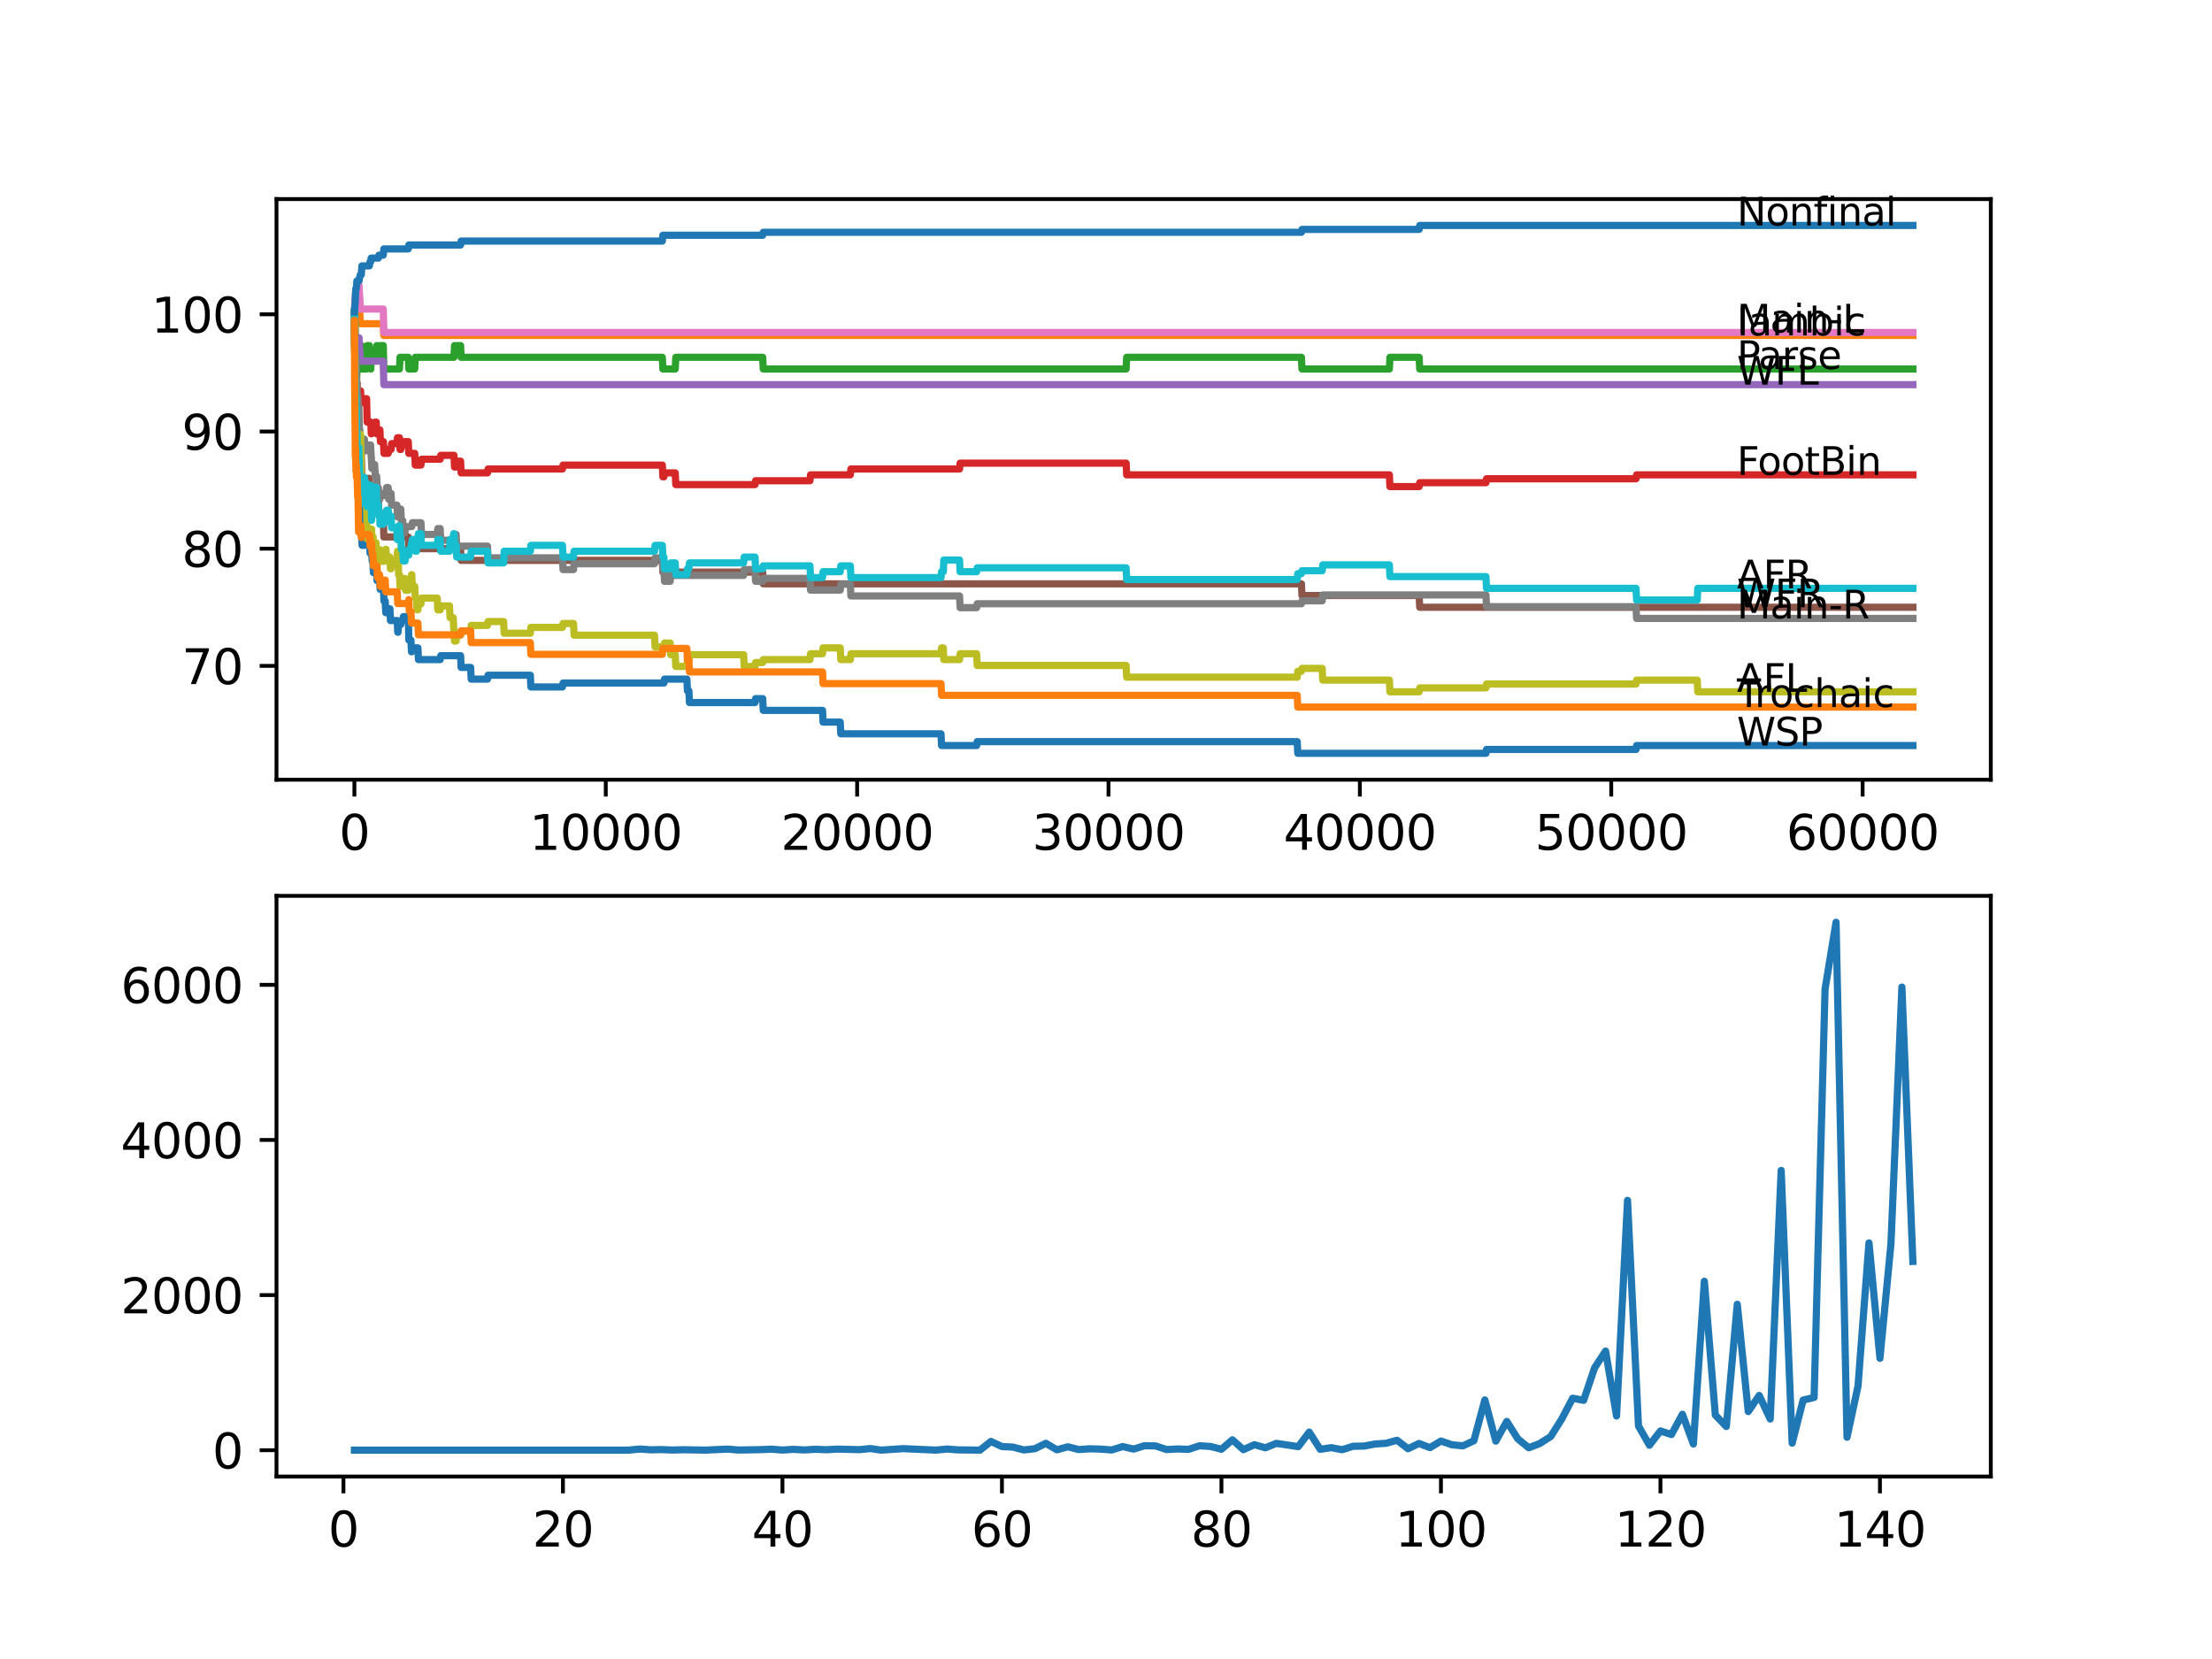 <?xml version="1.0" encoding="utf-8" standalone="no"?>
<!DOCTYPE svg PUBLIC "-//W3C//DTD SVG 1.1//EN"
  "http://www.w3.org/Graphics/SVG/1.1/DTD/svg11.dtd">
<svg xmlns:xlink="http://www.w3.org/1999/xlink" width="460.8pt" height="345.6pt" viewBox="0 0 460.8 345.6" xmlns="http://www.w3.org/2000/svg" version="1.1">
 <defs>
  <style type="text/css">*{stroke-linejoin: round; stroke-linecap: butt}</style>
 </defs>
 <g id="figure_1">
  <g id="patch_1">
   <path d="M 0 345.6 
L 460.8 345.6 
L 460.8 0 
L 0 0 
z
" style="fill: #ffffff"/>
  </g>
  <g id="axes_1">
   <g id="patch_2">
    <path d="M 57.6 162.432 
L 414.72 162.432 
L 414.72 41.472 
L 57.6 41.472 
z
" style="fill: #ffffff"/>
   </g>
   <g id="matplotlib.axis_1">
    <g id="xtick_1">
     <g id="line2d_1">
      <defs>
       <path id="m2aab2ff1af" d="M 0 0 
L 0 3.5 
" style="stroke: #000000; stroke-width: 0.8"/>
      </defs>
      <g>
       <use xlink:href="#m2aab2ff1af" x="73.827" y="162.432" style="stroke: #000000; stroke-width: 0.8"/>
      </g>
     </g>
     <g id="text_1">
      <!-- 0 -->
      <g transform="translate(70.646 177.03)scale(0.1 -0.1)">
       <defs>
        <path id="DejaVuSans-30" d="M 2034 4250 
Q 1547 4250 1301 3770 
Q 1056 3291 1056 2328 
Q 1056 1369 1301 889 
Q 1547 409 2034 409 
Q 2525 409 2770 889 
Q 3016 1369 3016 2328 
Q 3016 3291 2770 3770 
Q 2525 4250 2034 4250 
z
M 2034 4750 
Q 2819 4750 3233 4129 
Q 3647 3509 3647 2328 
Q 3647 1150 3233 529 
Q 2819 -91 2034 -91 
Q 1250 -91 836 529 
Q 422 1150 422 2328 
Q 422 3509 836 4129 
Q 1250 4750 2034 4750 
z
" transform="scale(0.016)"/>
       </defs>
       <use xlink:href="#DejaVuSans-30"/>
      </g>
     </g>
    </g>
    <g id="xtick_2">
     <g id="line2d_2">
      <g>
       <use xlink:href="#m2aab2ff1af" x="126.192" y="162.432" style="stroke: #000000; stroke-width: 0.8"/>
      </g>
     </g>
     <g id="text_2">
      <!-- 10000 -->
      <g transform="translate(110.286 177.03)scale(0.1 -0.1)">
       <defs>
        <path id="DejaVuSans-31" d="M 794 531 
L 1825 531 
L 1825 4091 
L 703 3866 
L 703 4441 
L 1819 4666 
L 2450 4666 
L 2450 531 
L 3481 531 
L 3481 0 
L 794 0 
L 794 531 
z
" transform="scale(0.016)"/>
       </defs>
       <use xlink:href="#DejaVuSans-31"/>
       <use xlink:href="#DejaVuSans-30" x="63.623"/>
       <use xlink:href="#DejaVuSans-30" x="127.246"/>
       <use xlink:href="#DejaVuSans-30" x="190.869"/>
       <use xlink:href="#DejaVuSans-30" x="254.492"/>
      </g>
     </g>
    </g>
    <g id="xtick_3">
     <g id="line2d_3">
      <g>
       <use xlink:href="#m2aab2ff1af" x="178.556" y="162.432" style="stroke: #000000; stroke-width: 0.8"/>
      </g>
     </g>
     <g id="text_3">
      <!-- 20000 -->
      <g transform="translate(162.65 177.03)scale(0.1 -0.1)">
       <defs>
        <path id="DejaVuSans-32" d="M 1228 531 
L 3431 531 
L 3431 0 
L 469 0 
L 469 531 
Q 828 903 1448 1529 
Q 2069 2156 2228 2338 
Q 2531 2678 2651 2914 
Q 2772 3150 2772 3378 
Q 2772 3750 2511 3984 
Q 2250 4219 1831 4219 
Q 1534 4219 1204 4116 
Q 875 4013 500 3803 
L 500 4441 
Q 881 4594 1212 4672 
Q 1544 4750 1819 4750 
Q 2544 4750 2975 4387 
Q 3406 4025 3406 3419 
Q 3406 3131 3298 2873 
Q 3191 2616 2906 2266 
Q 2828 2175 2409 1742 
Q 1991 1309 1228 531 
z
" transform="scale(0.016)"/>
       </defs>
       <use xlink:href="#DejaVuSans-32"/>
       <use xlink:href="#DejaVuSans-30" x="63.623"/>
       <use xlink:href="#DejaVuSans-30" x="127.246"/>
       <use xlink:href="#DejaVuSans-30" x="190.869"/>
       <use xlink:href="#DejaVuSans-30" x="254.492"/>
      </g>
     </g>
    </g>
    <g id="xtick_4">
     <g id="line2d_4">
      <g>
       <use xlink:href="#m2aab2ff1af" x="230.921" y="162.432" style="stroke: #000000; stroke-width: 0.8"/>
      </g>
     </g>
     <g id="text_4">
      <!-- 30000 -->
      <g transform="translate(215.015 177.03)scale(0.1 -0.1)">
       <defs>
        <path id="DejaVuSans-33" d="M 2597 2516 
Q 3050 2419 3304 2112 
Q 3559 1806 3559 1356 
Q 3559 666 3084 287 
Q 2609 -91 1734 -91 
Q 1441 -91 1130 -33 
Q 819 25 488 141 
L 488 750 
Q 750 597 1062 519 
Q 1375 441 1716 441 
Q 2309 441 2620 675 
Q 2931 909 2931 1356 
Q 2931 1769 2642 2001 
Q 2353 2234 1838 2234 
L 1294 2234 
L 1294 2753 
L 1863 2753 
Q 2328 2753 2575 2939 
Q 2822 3125 2822 3475 
Q 2822 3834 2567 4026 
Q 2313 4219 1838 4219 
Q 1578 4219 1281 4162 
Q 984 4106 628 3988 
L 628 4550 
Q 988 4650 1302 4700 
Q 1616 4750 1894 4750 
Q 2613 4750 3031 4423 
Q 3450 4097 3450 3541 
Q 3450 3153 3228 2886 
Q 3006 2619 2597 2516 
z
" transform="scale(0.016)"/>
       </defs>
       <use xlink:href="#DejaVuSans-33"/>
       <use xlink:href="#DejaVuSans-30" x="63.623"/>
       <use xlink:href="#DejaVuSans-30" x="127.246"/>
       <use xlink:href="#DejaVuSans-30" x="190.869"/>
       <use xlink:href="#DejaVuSans-30" x="254.492"/>
      </g>
     </g>
    </g>
    <g id="xtick_5">
     <g id="line2d_5">
      <g>
       <use xlink:href="#m2aab2ff1af" x="283.285" y="162.432" style="stroke: #000000; stroke-width: 0.8"/>
      </g>
     </g>
     <g id="text_5">
      <!-- 40000 -->
      <g transform="translate(267.379 177.03)scale(0.1 -0.1)">
       <defs>
        <path id="DejaVuSans-34" d="M 2419 4116 
L 825 1625 
L 2419 1625 
L 2419 4116 
z
M 2253 4666 
L 3047 4666 
L 3047 1625 
L 3713 1625 
L 3713 1100 
L 3047 1100 
L 3047 0 
L 2419 0 
L 2419 1100 
L 313 1100 
L 313 1709 
L 2253 4666 
z
" transform="scale(0.016)"/>
       </defs>
       <use xlink:href="#DejaVuSans-34"/>
       <use xlink:href="#DejaVuSans-30" x="63.623"/>
       <use xlink:href="#DejaVuSans-30" x="127.246"/>
       <use xlink:href="#DejaVuSans-30" x="190.869"/>
       <use xlink:href="#DejaVuSans-30" x="254.492"/>
      </g>
     </g>
    </g>
    <g id="xtick_6">
     <g id="line2d_6">
      <g>
       <use xlink:href="#m2aab2ff1af" x="335.65" y="162.432" style="stroke: #000000; stroke-width: 0.8"/>
      </g>
     </g>
     <g id="text_6">
      <!-- 50000 -->
      <g transform="translate(319.744 177.03)scale(0.1 -0.1)">
       <defs>
        <path id="DejaVuSans-35" d="M 691 4666 
L 3169 4666 
L 3169 4134 
L 1269 4134 
L 1269 2991 
Q 1406 3038 1543 3061 
Q 1681 3084 1819 3084 
Q 2600 3084 3056 2656 
Q 3513 2228 3513 1497 
Q 3513 744 3044 326 
Q 2575 -91 1722 -91 
Q 1428 -91 1123 -41 
Q 819 9 494 109 
L 494 744 
Q 775 591 1075 516 
Q 1375 441 1709 441 
Q 2250 441 2565 725 
Q 2881 1009 2881 1497 
Q 2881 1984 2565 2268 
Q 2250 2553 1709 2553 
Q 1456 2553 1204 2497 
Q 953 2441 691 2322 
L 691 4666 
z
" transform="scale(0.016)"/>
       </defs>
       <use xlink:href="#DejaVuSans-35"/>
       <use xlink:href="#DejaVuSans-30" x="63.623"/>
       <use xlink:href="#DejaVuSans-30" x="127.246"/>
       <use xlink:href="#DejaVuSans-30" x="190.869"/>
       <use xlink:href="#DejaVuSans-30" x="254.492"/>
      </g>
     </g>
    </g>
    <g id="xtick_7">
     <g id="line2d_7">
      <g>
       <use xlink:href="#m2aab2ff1af" x="388.014" y="162.432" style="stroke: #000000; stroke-width: 0.8"/>
      </g>
     </g>
     <g id="text_7">
      <!-- 60000 -->
      <g transform="translate(372.108 177.03)scale(0.1 -0.1)">
       <defs>
        <path id="DejaVuSans-36" d="M 2113 2584 
Q 1688 2584 1439 2293 
Q 1191 2003 1191 1497 
Q 1191 994 1439 701 
Q 1688 409 2113 409 
Q 2538 409 2786 701 
Q 3034 994 3034 1497 
Q 3034 2003 2786 2293 
Q 2538 2584 2113 2584 
z
M 3366 4563 
L 3366 3988 
Q 3128 4100 2886 4159 
Q 2644 4219 2406 4219 
Q 1781 4219 1451 3797 
Q 1122 3375 1075 2522 
Q 1259 2794 1537 2939 
Q 1816 3084 2150 3084 
Q 2853 3084 3261 2657 
Q 3669 2231 3669 1497 
Q 3669 778 3244 343 
Q 2819 -91 2113 -91 
Q 1303 -91 875 529 
Q 447 1150 447 2328 
Q 447 3434 972 4092 
Q 1497 4750 2381 4750 
Q 2619 4750 2861 4703 
Q 3103 4656 3366 4563 
z
" transform="scale(0.016)"/>
       </defs>
       <use xlink:href="#DejaVuSans-36"/>
       <use xlink:href="#DejaVuSans-30" x="63.623"/>
       <use xlink:href="#DejaVuSans-30" x="127.246"/>
       <use xlink:href="#DejaVuSans-30" x="190.869"/>
       <use xlink:href="#DejaVuSans-30" x="254.492"/>
      </g>
     </g>
    </g>
   </g>
   <g id="matplotlib.axis_2">
    <g id="ytick_1">
     <g id="line2d_8">
      <defs>
       <path id="mae7d1246fb" d="M 0 0 
L -3.5 0 
" style="stroke: #000000; stroke-width: 0.8"/>
      </defs>
      <g>
       <use xlink:href="#mae7d1246fb" x="57.6" y="138.708" style="stroke: #000000; stroke-width: 0.8"/>
      </g>
     </g>
     <g id="text_8">
      <!-- 70 -->
      <g transform="translate(37.875 142.507)scale(0.1 -0.1)">
       <defs>
        <path id="DejaVuSans-37" d="M 525 4666 
L 3525 4666 
L 3525 4397 
L 1831 0 
L 1172 0 
L 2766 4134 
L 525 4134 
L 525 4666 
z
" transform="scale(0.016)"/>
       </defs>
       <use xlink:href="#DejaVuSans-37"/>
       <use xlink:href="#DejaVuSans-30" x="63.623"/>
      </g>
     </g>
    </g>
    <g id="ytick_2">
     <g id="line2d_9">
      <g>
       <use xlink:href="#mae7d1246fb" x="57.6" y="114.299" style="stroke: #000000; stroke-width: 0.8"/>
      </g>
     </g>
     <g id="text_9">
      <!-- 80 -->
      <g transform="translate(37.875 118.098)scale(0.1 -0.1)">
       <defs>
        <path id="DejaVuSans-38" d="M 2034 2216 
Q 1584 2216 1326 1975 
Q 1069 1734 1069 1313 
Q 1069 891 1326 650 
Q 1584 409 2034 409 
Q 2484 409 2743 651 
Q 3003 894 3003 1313 
Q 3003 1734 2745 1975 
Q 2488 2216 2034 2216 
z
M 1403 2484 
Q 997 2584 770 2862 
Q 544 3141 544 3541 
Q 544 4100 942 4425 
Q 1341 4750 2034 4750 
Q 2731 4750 3128 4425 
Q 3525 4100 3525 3541 
Q 3525 3141 3298 2862 
Q 3072 2584 2669 2484 
Q 3125 2378 3379 2068 
Q 3634 1759 3634 1313 
Q 3634 634 3220 271 
Q 2806 -91 2034 -91 
Q 1263 -91 848 271 
Q 434 634 434 1313 
Q 434 1759 690 2068 
Q 947 2378 1403 2484 
z
M 1172 3481 
Q 1172 3119 1398 2916 
Q 1625 2713 2034 2713 
Q 2441 2713 2670 2916 
Q 2900 3119 2900 3481 
Q 2900 3844 2670 4047 
Q 2441 4250 2034 4250 
Q 1625 4250 1398 4047 
Q 1172 3844 1172 3481 
z
" transform="scale(0.016)"/>
       </defs>
       <use xlink:href="#DejaVuSans-38"/>
       <use xlink:href="#DejaVuSans-30" x="63.623"/>
      </g>
     </g>
    </g>
    <g id="ytick_3">
     <g id="line2d_10">
      <g>
       <use xlink:href="#mae7d1246fb" x="57.6" y="89.89" style="stroke: #000000; stroke-width: 0.8"/>
      </g>
     </g>
     <g id="text_10">
      <!-- 90 -->
      <g transform="translate(37.875 93.689)scale(0.1 -0.1)">
       <defs>
        <path id="DejaVuSans-39" d="M 703 97 
L 703 672 
Q 941 559 1184 500 
Q 1428 441 1663 441 
Q 2288 441 2617 861 
Q 2947 1281 2994 2138 
Q 2813 1869 2534 1725 
Q 2256 1581 1919 1581 
Q 1219 1581 811 2004 
Q 403 2428 403 3163 
Q 403 3881 828 4315 
Q 1253 4750 1959 4750 
Q 2769 4750 3195 4129 
Q 3622 3509 3622 2328 
Q 3622 1225 3098 567 
Q 2575 -91 1691 -91 
Q 1453 -91 1209 -44 
Q 966 3 703 97 
z
M 1959 2075 
Q 2384 2075 2632 2365 
Q 2881 2656 2881 3163 
Q 2881 3666 2632 3958 
Q 2384 4250 1959 4250 
Q 1534 4250 1286 3958 
Q 1038 3666 1038 3163 
Q 1038 2656 1286 2365 
Q 1534 2075 1959 2075 
z
" transform="scale(0.016)"/>
       </defs>
       <use xlink:href="#DejaVuSans-39"/>
       <use xlink:href="#DejaVuSans-30" x="63.623"/>
      </g>
     </g>
    </g>
    <g id="ytick_4">
     <g id="line2d_11">
      <g>
       <use xlink:href="#mae7d1246fb" x="57.6" y="65.481" style="stroke: #000000; stroke-width: 0.8"/>
      </g>
     </g>
     <g id="text_11">
      <!-- 100 -->
      <g transform="translate(31.512 69.28)scale(0.1 -0.1)">
       <use xlink:href="#DejaVuSans-31"/>
       <use xlink:href="#DejaVuSans-30" x="63.623"/>
       <use xlink:href="#DejaVuSans-30" x="127.246"/>
      </g>
     </g>
    </g>
   </g>
   <g id="line2d_12">
    <path d="M 73.833 67.921 
L 73.869 64.382 
L 73.89 71.705 
L 73.896 71.705 
L 74.026 81.875 
L 74.063 81.875 
L 74.173 89.198 
L 74.184 87.978 
L 74.257 87.978 
L 74.273 86.757 
L 74.314 91.639 
L 74.351 91.639 
L 74.383 91.639 
L 74.503 96.521 
L 74.519 96.521 
L 74.576 95.707 
L 74.597 100.589 
L 74.602 100.589 
L 74.686 100.589 
L 74.807 105.471 
L 74.948 105.471 
L 74.953 104.657 
L 74.959 107.098 
L 75.053 106.285 
L 75.184 106.285 
L 75.304 111.166 
L 75.315 111.166 
L 75.43 113.607 
L 75.912 113.607 
L 76.027 112.794 
L 76.975 112.794 
L 77.09 115.235 
L 77.205 115.235 
L 77.32 114.421 
L 77.414 114.421 
L 77.53 116.862 
L 77.676 116.862 
L 77.791 119.303 
L 78.467 119.303 
L 78.525 118.489 
L 78.53 120.93 
L 78.566 120.93 
L 78.823 120.93 
L 78.938 120.32 
L 79.074 120.32 
L 79.19 122.761 
L 79.876 122.761 
L 79.991 125.202 
L 80.247 125.202 
L 80.363 127.643 
L 80.871 127.643 
L 80.986 126.829 
L 81.227 126.829 
L 81.342 129.27 
L 82.745 129.27 
L 82.86 131.711 
L 82.918 131.711 
L 83.038 130.084 
L 83.494 130.084 
L 83.609 129.27 
L 83.913 129.27 
L 84.028 128.456 
L 85.049 128.456 
L 85.17 133.338 
L 85.604 133.338 
L 85.719 135.779 
L 85.777 135.779 
L 85.892 134.965 
L 87.055 134.965 
L 87.17 137.406 
L 91.699 137.406 
L 91.815 136.593 
L 95.946 136.593 
L 96.061 139.034 
L 98.041 139.034 
L 98.156 141.475 
L 101.549 141.475 
L 101.664 140.661 
L 110.477 140.661 
L 110.593 143.102 
L 117.17 143.102 
L 117.285 142.288 
L 138.309 142.288 
L 138.424 141.475 
L 143.09 141.475 
L 143.205 143.916 
L 143.509 143.916 
L 143.624 146.356 
L 157.286 146.356 
L 157.401 145.543 
L 158.883 145.543 
L 158.998 147.984 
L 171.341 147.984 
L 171.456 150.425 
L 175.038 150.425 
L 175.153 152.866 
L 196.03 152.866 
L 196.146 155.307 
L 203.451 155.307 
L 203.566 154.493 
L 270.236 154.493 
L 270.351 156.934 
L 309.551 156.934 
L 309.667 156.12 
L 340.818 156.12 
L 340.933 155.307 
L 398.487 155.307 
L 398.487 155.307 
" clip-path="url(#p80d245c421)" style="fill: none; stroke: #1f77b4; stroke-width: 1.5; stroke-linecap: square"/>
   </g>
   <g id="line2d_13">
    <path d="M 73.833 65.481 
L 73.854 65.481 
L 73.896 67.433 
L 73.969 64.992 
L 74.953 64.992 
L 75.069 67.433 
L 79.839 67.433 
L 79.954 69.874 
L 398.487 69.874 
L 398.487 69.874 
" clip-path="url(#p80d245c421)" style="fill: none; stroke: #ff7f0e; stroke-width: 1.5; stroke-linecap: square"/>
   </g>
   <g id="line2d_14">
    <path d="M 73.833 67.921 
L 73.848 67.311 
L 73.896 73.21 
L 73.901 73.21 
L 73.979 67.108 
L 74.016 71.99 
L 74.021 71.99 
L 74.136 74.431 
L 74.173 74.431 
L 74.215 73.21 
L 74.231 78.092 
L 74.273 76.872 
L 74.278 79.312 
L 74.383 76.872 
L 74.403 76.872 
L 74.524 71.99 
L 74.801 71.99 
L 74.917 74.431 
L 74.953 74.431 
L 75.069 76.872 
L 75.11 76.872 
L 75.231 71.99 
L 75.268 71.99 
L 75.388 76.872 
L 76.367 76.872 
L 76.488 71.99 
L 76.948 71.99 
L 77.064 74.431 
L 77.205 74.431 
L 77.247 76.872 
L 77.315 74.431 
L 78.383 74.431 
L 78.498 71.99 
L 78.823 71.99 
L 78.938 74.431 
L 79.137 74.431 
L 79.252 71.99 
L 79.839 71.99 
L 79.959 76.872 
L 83.216 76.872 
L 83.332 74.431 
L 85.049 74.431 
L 85.164 76.872 
L 86.395 76.872 
L 86.51 74.431 
L 94.574 74.431 
L 94.689 71.99 
L 95.946 71.99 
L 96.061 74.431 
L 137.974 74.431 
L 138.089 76.872 
L 140.666 76.872 
L 140.781 74.431 
L 158.883 74.431 
L 158.998 76.872 
L 234.592 76.872 
L 234.707 74.431 
L 271.111 74.431 
L 271.226 76.872 
L 289.433 76.872 
L 289.548 74.431 
L 295.638 74.431 
L 295.753 76.872 
L 398.487 76.872 
L 398.487 76.872 
" clip-path="url(#p80d245c421)" style="fill: none; stroke: #2ca02c; stroke-width: 1.5; stroke-linecap: square"/>
   </g>
   <g id="line2d_15">
    <path d="M 73.833 64.992 
L 73.838 64.992 
L 73.958 70.729 
L 73.985 70.729 
L 73.99 70.24 
L 74 75.122 
L 74.047 74.512 
L 74.168 79.394 
L 74.225 79.394 
L 74.278 78.58 
L 74.283 81.021 
L 74.325 81.021 
L 74.393 81.021 
L 74.403 79.801 
L 74.409 82.242 
L 74.498 81.428 
L 74.508 81.428 
L 74.519 83.869 
L 74.618 83.055 
L 74.76 83.055 
L 74.801 81.835 
L 74.807 84.276 
L 74.87 83.055 
L 74.948 83.055 
L 75.069 81.428 
L 75.11 81.428 
L 75.226 83.869 
L 75.912 83.869 
L 76.027 83.055 
L 76.367 83.055 
L 76.488 87.937 
L 77.247 87.937 
L 77.341 90.378 
L 77.357 89.157 
L 78.053 89.157 
L 78.169 87.937 
L 78.383 87.937 
L 78.467 90.378 
L 78.493 89.564 
L 79.137 89.564 
L 79.252 92.005 
L 79.876 92.005 
L 79.991 94.446 
L 80.871 94.446 
L 80.986 93.633 
L 81.467 93.633 
L 81.583 92.412 
L 82.688 92.412 
L 82.803 91.192 
L 83.216 91.192 
L 83.332 93.633 
L 83.494 93.633 
L 83.609 92.819 
L 83.913 92.819 
L 84.028 92.005 
L 85.049 92.005 
L 85.164 94.446 
L 86.395 94.446 
L 86.51 96.887 
L 87.694 96.887 
L 87.809 95.667 
L 91.699 95.667 
L 91.815 94.853 
L 94.574 94.853 
L 94.689 97.294 
L 95.025 97.294 
L 95.14 96.073 
L 95.946 96.073 
L 96.061 98.514 
L 101.549 98.514 
L 101.664 97.701 
L 117.17 97.701 
L 117.285 96.887 
L 137.974 96.887 
L 138.089 99.328 
L 138.309 99.328 
L 138.424 98.514 
L 140.666 98.514 
L 140.781 100.955 
L 157.286 100.955 
L 157.401 100.142 
L 168.733 100.142 
L 168.848 98.921 
L 177.143 98.921 
L 177.258 97.701 
L 199.89 97.701 
L 200.005 96.48 
L 234.592 96.48 
L 234.707 98.921 
L 289.433 98.921 
L 289.548 101.362 
L 295.638 101.362 
L 295.753 100.548 
L 309.551 100.548 
L 309.667 99.735 
L 340.818 99.735 
L 340.933 98.921 
L 398.487 98.921 
L 398.487 98.921 
" clip-path="url(#p80d245c421)" style="fill: none; stroke: #d62728; stroke-width: 1.5; stroke-linecap: square"/>
   </g>
   <g id="line2d_16">
    <path d="M 73.833 65.481 
L 73.838 65.481 
L 73.958 70.362 
L 74.801 70.362 
L 74.917 72.803 
L 74.953 72.803 
L 75.069 75.244 
L 79.839 75.244 
L 79.959 80.126 
L 398.487 80.126 
L 398.487 80.126 
" clip-path="url(#p80d245c421)" style="fill: none; stroke: #9467bd; stroke-width: 1.5; stroke-linecap: square"/>
   </g>
   <g id="line2d_17">
    <path d="M 73.833 67.921 
L 73.958 75.244 
L 73.979 75.244 
L 74.11 85.008 
L 74.225 85.008 
L 74.346 89.89 
L 74.801 89.89 
L 74.917 92.331 
L 74.953 92.331 
L 75.069 94.772 
L 75.268 94.772 
L 75.388 99.653 
L 76.948 99.653 
L 77.064 102.094 
L 77.205 102.094 
L 77.32 104.535 
L 78.823 104.535 
L 78.938 106.976 
L 79.839 106.976 
L 79.959 111.858 
L 85.049 111.858 
L 85.164 114.299 
L 95.946 114.299 
L 96.061 116.74 
L 137.974 116.74 
L 138.089 119.181 
L 158.883 119.181 
L 158.998 121.622 
L 271.111 121.622 
L 271.226 124.063 
L 295.638 124.063 
L 295.753 126.504 
L 398.487 126.504 
L 398.487 126.504 
" clip-path="url(#p80d245c421)" style="fill: none; stroke: #8c564b; stroke-width: 1.5; stroke-linecap: square"/>
   </g>
   <g id="line2d_18">
    <path d="M 73.833 64.992 
L 73.969 61.941 
L 73.995 61.941 
L 74.11 60.721 
L 74.215 60.721 
L 74.33 59.5 
L 74.801 59.5 
L 74.917 61.941 
L 74.953 61.941 
L 75.069 64.382 
L 79.839 64.382 
L 79.959 69.264 
L 398.487 69.264 
L 398.487 69.264 
" clip-path="url(#p80d245c421)" style="fill: none; stroke: #e377c2; stroke-width: 1.5; stroke-linecap: square"/>
   </g>
   <g id="line2d_19">
    <path d="M 73.833 67.921 
L 73.953 73.332 
L 73.985 73.332 
L 73.995 72.844 
L 74 75.285 
L 74.079 74.471 
L 74.173 74.471 
L 74.299 81.794 
L 74.309 81.794 
L 74.393 79.76 
L 74.398 82.201 
L 74.414 82.201 
L 74.519 82.201 
L 74.634 84.642 
L 74.76 84.642 
L 74.88 89.524 
L 74.948 89.524 
L 75.069 93.917 
L 75.178 93.917 
L 75.299 91.476 
L 75.912 91.476 
L 76.027 93.917 
L 76.158 93.917 
L 76.273 92.697 
L 77.205 92.697 
L 77.32 95.138 
L 77.341 95.138 
L 77.456 97.579 
L 77.676 97.579 
L 77.791 96.765 
L 78.053 96.765 
L 78.169 99.206 
L 78.467 99.206 
L 78.582 101.647 
L 78.823 101.647 
L 78.938 104.088 
L 79.074 104.088 
L 79.19 103.274 
L 79.839 103.274 
L 79.954 102.786 
L 80.41 102.786 
L 80.525 101.566 
L 80.871 101.566 
L 80.986 104.006 
L 81.227 104.006 
L 81.342 102.786 
L 81.467 102.786 
L 81.583 105.227 
L 82.688 105.227 
L 82.803 107.668 
L 82.918 107.668 
L 83.038 106.041 
L 83.494 106.041 
L 83.609 108.481 
L 83.913 108.481 
L 84.028 110.922 
L 84.379 110.922 
L 84.494 109.702 
L 85.777 109.702 
L 85.892 108.888 
L 87.694 108.888 
L 87.809 111.329 
L 91.087 111.329 
L 91.202 110.109 
L 91.699 110.109 
L 91.815 112.55 
L 94.412 112.55 
L 94.527 111.329 
L 95.025 111.329 
L 95.14 113.77 
L 101.549 113.77 
L 101.664 116.211 
L 117.17 116.211 
L 117.285 118.652 
L 119.479 118.652 
L 119.594 117.432 
L 136.345 117.432 
L 136.461 116.211 
L 137.974 116.211 
L 138.089 118.652 
L 138.309 118.652 
L 138.424 121.093 
L 139.608 121.093 
L 139.723 119.872 
L 154.914 119.872 
L 155.029 118.652 
L 157.286 118.652 
L 157.401 121.093 
L 158.883 121.093 
L 158.998 120.483 
L 168.733 120.483 
L 168.848 122.924 
L 175.038 122.924 
L 175.153 121.703 
L 177.143 121.703 
L 177.258 124.144 
L 199.89 124.144 
L 200.005 126.585 
L 203.451 126.585 
L 203.566 125.771 
L 271.111 125.771 
L 271.226 125.161 
L 275.436 125.161 
L 275.551 123.941 
L 309.551 123.941 
L 309.667 126.382 
L 340.818 126.382 
L 340.933 128.823 
L 398.487 128.823 
L 398.487 128.823 
" clip-path="url(#p80d245c421)" style="fill: none; stroke: #7f7f7f; stroke-width: 1.5; stroke-linecap: square"/>
   </g>
   <g id="line2d_20">
    <path d="M 73.833 64.992 
L 73.979 83.543 
L 73.985 83.543 
L 73.99 83.055 
L 74 87.937 
L 74.047 85.293 
L 74.068 87.734 
L 74.157 85.293 
L 74.173 85.293 
L 74.299 93.429 
L 74.309 93.429 
L 74.424 96.277 
L 74.44 96.277 
L 74.508 95.463 
L 74.513 97.904 
L 74.545 97.09 
L 74.576 97.09 
L 74.655 94.65 
L 74.692 95.87 
L 74.76 95.87 
L 74.88 92.615 
L 74.948 92.615 
L 75.069 90.5 
L 75.11 90.5 
L 75.241 100.264 
L 75.268 100.264 
L 75.288 99.653 
L 75.325 103.315 
L 75.351 103.315 
L 75.912 103.315 
L 76.027 102.501 
L 76.158 102.501 
L 76.273 104.942 
L 76.367 104.942 
L 76.493 112.265 
L 76.948 112.265 
L 77.069 110.231 
L 77.247 110.231 
L 77.341 112.672 
L 77.357 111.451 
L 77.414 111.451 
L 77.43 110.231 
L 77.435 112.672 
L 77.519 112.672 
L 77.676 112.672 
L 77.75 111.858 
L 77.755 114.299 
L 77.776 114.299 
L 78.053 114.299 
L 78.169 113.079 
L 78.341 113.079 
L 78.462 117.96 
L 78.467 117.96 
L 78.587 115.926 
L 78.823 115.926 
L 78.938 115.316 
L 79.074 115.316 
L 79.137 114.502 
L 79.142 116.943 
L 79.174 116.943 
L 79.839 116.943 
L 79.959 115.642 
L 80.247 115.642 
L 80.363 114.421 
L 80.41 114.421 
L 80.525 116.862 
L 80.871 116.862 
L 80.986 116.048 
L 81.227 116.048 
L 81.342 118.489 
L 81.467 118.489 
L 81.583 117.269 
L 82.688 117.269 
L 82.808 114.828 
L 82.918 114.828 
L 83.038 119.71 
L 83.216 119.71 
L 83.332 122.151 
L 83.494 122.151 
L 83.609 121.337 
L 83.913 121.337 
L 84.028 120.523 
L 84.379 120.523 
L 84.494 122.964 
L 85.049 122.964 
L 85.17 120.93 
L 85.604 120.93 
L 85.719 119.71 
L 85.777 119.71 
L 85.892 122.151 
L 86.395 122.151 
L 86.51 124.592 
L 86.762 124.592 
L 86.877 127.032 
L 87.055 127.032 
L 87.17 125.812 
L 87.694 125.812 
L 87.809 124.592 
L 91.087 124.592 
L 91.202 127.032 
L 91.699 127.032 
L 91.815 126.219 
L 93.642 126.219 
L 93.757 128.66 
L 94.412 128.66 
L 94.527 131.101 
L 94.574 131.101 
L 94.689 133.542 
L 95.025 133.542 
L 95.14 132.321 
L 95.946 132.321 
L 96.061 131.508 
L 98.041 131.508 
L 98.156 130.287 
L 101.549 130.287 
L 101.664 129.473 
L 104.916 129.473 
L 105.031 131.914 
L 110.477 131.914 
L 110.593 130.694 
L 117.17 130.694 
L 117.285 129.88 
L 119.479 129.88 
L 119.594 132.321 
L 136.345 132.321 
L 136.461 134.762 
L 138.309 134.762 
L 138.424 133.948 
L 139.608 133.948 
L 139.723 136.389 
L 140.666 136.389 
L 140.781 138.83 
L 143.09 138.83 
L 143.205 137.61 
L 143.509 137.61 
L 143.624 136.389 
L 154.914 136.389 
L 155.029 138.83 
L 157.286 138.83 
L 157.401 138.017 
L 158.883 138.017 
L 158.998 137.406 
L 168.733 137.406 
L 168.848 136.186 
L 171.341 136.186 
L 171.456 134.965 
L 175.038 134.965 
L 175.153 137.406 
L 177.143 137.406 
L 177.258 136.186 
L 196.03 136.186 
L 196.146 134.965 
L 196.507 134.965 
L 196.622 137.406 
L 199.89 137.406 
L 200.005 136.186 
L 203.451 136.186 
L 203.566 138.627 
L 234.592 138.627 
L 234.707 141.068 
L 270.236 141.068 
L 270.351 139.847 
L 271.111 139.847 
L 271.226 139.237 
L 275.436 139.237 
L 275.551 141.678 
L 289.433 141.678 
L 289.548 144.119 
L 295.638 144.119 
L 295.753 143.305 
L 309.551 143.305 
L 309.667 142.492 
L 340.818 142.492 
L 340.933 141.678 
L 353.564 141.678 
L 353.679 144.119 
L 398.487 144.119 
L 398.487 144.119 
" clip-path="url(#p80d245c421)" style="fill: none; stroke: #bcbd22; stroke-width: 1.5; stroke-linecap: square"/>
   </g>
   <g id="line2d_21">
    <path d="M 73.833 64.992 
L 73.969 77.848 
L 73.979 77.848 
L 74.068 85.089 
L 74.1 83.869 
L 74.147 83.869 
L 74.173 82.648 
L 74.178 85.089 
L 74.252 85.089 
L 74.257 85.089 
L 74.309 92.412 
L 74.377 91.192 
L 74.383 91.192 
L 74.393 90.378 
L 74.409 95.26 
L 74.472 94.446 
L 74.508 94.446 
L 74.576 99.328 
L 74.623 96.887 
L 74.655 96.887 
L 74.76 93.226 
L 74.765 95.667 
L 74.838 95.667 
L 74.953 100.548 
L 74.959 100.06 
L 75.006 100.06 
L 75.126 104.942 
L 75.178 104.942 
L 75.299 101.891 
L 75.32 101.891 
L 75.435 99.45 
L 75.912 99.45 
L 76.027 101.891 
L 76.158 101.891 
L 76.273 100.671 
L 76.367 100.671 
L 76.482 105.552 
L 76.598 103.111 
L 76.948 103.111 
L 77.069 101.077 
L 77.205 101.077 
L 77.325 105.959 
L 77.341 105.959 
L 77.414 108.4 
L 77.435 104.739 
L 77.446 104.739 
L 77.676 104.739 
L 77.807 101.484 
L 78.053 101.484 
L 78.169 103.925 
L 78.341 103.925 
L 78.383 101.484 
L 78.451 103.925 
L 78.467 103.925 
L 78.525 106.366 
L 78.577 105.146 
L 78.823 105.146 
L 78.938 107.586 
L 79.074 107.586 
L 79.137 106.773 
L 79.142 109.214 
L 79.174 109.214 
L 79.839 109.214 
L 79.954 108.726 
L 80.247 108.726 
L 80.363 107.505 
L 80.41 107.505 
L 80.525 106.285 
L 80.871 106.285 
L 80.986 108.726 
L 81.227 108.726 
L 81.342 107.505 
L 81.467 107.505 
L 81.583 109.946 
L 82.688 109.946 
L 82.745 112.387 
L 82.798 111.166 
L 82.918 111.166 
L 83.038 109.539 
L 83.216 109.539 
L 83.332 111.98 
L 83.494 111.98 
L 83.609 114.421 
L 83.913 114.421 
L 84.028 116.862 
L 84.379 116.862 
L 84.494 115.642 
L 85.149 115.642 
L 85.264 114.421 
L 85.604 114.421 
L 85.719 113.201 
L 85.777 113.201 
L 85.892 112.387 
L 86.395 112.387 
L 86.51 114.828 
L 86.762 114.828 
L 86.877 112.387 
L 87.055 112.387 
L 87.17 111.166 
L 87.694 111.166 
L 87.809 113.607 
L 91.087 113.607 
L 91.202 112.387 
L 91.699 112.387 
L 91.815 114.828 
L 93.642 114.828 
L 93.757 112.387 
L 94.412 112.387 
L 94.527 111.166 
L 94.574 111.166 
L 94.689 113.607 
L 95.025 113.607 
L 95.14 116.048 
L 98.041 116.048 
L 98.156 114.828 
L 101.549 114.828 
L 101.664 117.269 
L 104.916 117.269 
L 105.031 114.828 
L 110.477 114.828 
L 110.593 113.607 
L 117.17 113.607 
L 117.285 116.048 
L 119.479 116.048 
L 119.594 114.828 
L 136.345 114.828 
L 136.461 113.607 
L 137.974 113.607 
L 138.089 116.048 
L 138.309 116.048 
L 138.424 118.489 
L 139.608 118.489 
L 139.723 117.269 
L 140.666 117.269 
L 140.781 119.71 
L 143.09 119.71 
L 143.205 118.489 
L 143.509 118.489 
L 143.624 117.269 
L 154.914 117.269 
L 155.029 116.048 
L 157.286 116.048 
L 157.401 118.489 
L 158.883 118.489 
L 158.998 117.879 
L 168.733 117.879 
L 168.848 120.32 
L 171.341 120.32 
L 171.456 119.099 
L 175.038 119.099 
L 175.153 117.879 
L 177.143 117.879 
L 177.258 120.32 
L 196.03 120.32 
L 196.146 119.099 
L 196.507 119.099 
L 196.622 116.659 
L 199.89 116.659 
L 200.005 119.099 
L 203.451 119.099 
L 203.566 118.286 
L 234.592 118.286 
L 234.707 120.727 
L 270.236 120.727 
L 270.351 119.506 
L 271.111 119.506 
L 271.226 118.896 
L 275.436 118.896 
L 275.551 117.676 
L 289.433 117.676 
L 289.548 120.117 
L 309.551 120.117 
L 309.667 122.557 
L 340.818 122.557 
L 340.933 124.998 
L 353.564 124.998 
L 353.679 122.557 
L 398.487 122.557 
L 398.487 122.557 
" clip-path="url(#p80d245c421)" style="fill: none; stroke: #17becf; stroke-width: 1.5; stroke-linecap: square"/>
   </g>
   <g id="line2d_22">
    <path d="M 73.833 64.992 
L 73.958 63.284 
L 73.979 63.284 
L 74.11 60.151 
L 74.225 60.151 
L 74.346 58.524 
L 74.801 58.524 
L 74.917 57.71 
L 74.953 57.71 
L 75.069 57.222 
L 75.268 57.222 
L 75.393 55.391 
L 76.948 55.391 
L 77.064 54.578 
L 77.205 54.578 
L 77.32 53.764 
L 78.823 53.764 
L 78.938 53.154 
L 79.839 53.154 
L 79.959 51.852 
L 85.049 51.852 
L 85.164 51.038 
L 95.946 51.038 
L 96.061 50.225 
L 137.974 50.225 
L 138.089 49.004 
L 158.883 49.004 
L 158.998 48.394 
L 271.111 48.394 
L 271.226 47.784 
L 295.638 47.784 
L 295.753 46.97 
L 398.487 46.97 
L 398.487 46.97 
" clip-path="url(#p80d245c421)" style="fill: none; stroke: #1f77b4; stroke-width: 1.5; stroke-linecap: square"/>
   </g>
   <g id="line2d_23">
    <path d="M 73.833 67.921 
L 73.838 67.921 
L 73.848 66.701 
L 73.89 81.347 
L 73.896 80.126 
L 74.021 95.178 
L 74.037 94.568 
L 74.063 94.568 
L 74.068 93.348 
L 74.152 98.23 
L 74.157 98.23 
L 74.215 98.23 
L 74.257 97.009 
L 74.262 99.45 
L 74.32 98.636 
L 74.383 98.636 
L 74.503 103.518 
L 74.576 103.518 
L 74.702 110.841 
L 74.801 110.841 
L 74.917 110.027 
L 74.953 110.027 
L 75.069 109.539 
L 75.189 109.539 
L 75.268 111.98 
L 75.299 111.37 
L 76.975 111.37 
L 77.09 113.811 
L 77.205 113.811 
L 77.32 112.997 
L 77.414 112.997 
L 77.53 115.438 
L 77.676 115.438 
L 77.791 117.879 
L 78.525 117.879 
L 78.64 120.32 
L 78.823 120.32 
L 78.938 119.71 
L 79.074 119.71 
L 79.19 122.151 
L 79.839 122.151 
L 79.959 120.849 
L 80.247 120.849 
L 80.363 123.29 
L 82.745 123.29 
L 82.86 125.731 
L 85.049 125.731 
L 85.149 124.917 
L 85.264 127.358 
L 85.604 127.358 
L 85.719 129.799 
L 87.055 129.799 
L 87.17 132.24 
L 95.946 132.24 
L 96.061 131.426 
L 98.041 131.426 
L 98.156 133.867 
L 110.477 133.867 
L 110.593 136.308 
L 137.974 136.308 
L 138.089 135.088 
L 143.09 135.088 
L 143.205 137.528 
L 143.509 137.528 
L 143.624 139.969 
L 171.341 139.969 
L 171.456 142.41 
L 196.03 142.41 
L 196.146 144.851 
L 270.236 144.851 
L 270.351 147.292 
L 398.487 147.292 
L 398.487 147.292 
" clip-path="url(#p80d245c421)" style="fill: none; stroke: #ff7f0e; stroke-width: 1.5; stroke-linecap: square"/>
   </g>
   <g id="patch_3">
    <path d="M 57.6 162.432 
L 57.6 41.472 
" style="fill: none; stroke: #000000; stroke-width: 0.8; stroke-linejoin: miter; stroke-linecap: square"/>
   </g>
   <g id="patch_4">
    <path d="M 414.72 162.432 
L 414.72 41.472 
" style="fill: none; stroke: #000000; stroke-width: 0.8; stroke-linejoin: miter; stroke-linecap: square"/>
   </g>
   <g id="patch_5">
    <path d="M 57.6 162.432 
L 414.72 162.432 
" style="fill: none; stroke: #000000; stroke-width: 0.8; stroke-linejoin: miter; stroke-linecap: square"/>
   </g>
   <g id="patch_6">
    <path d="M 57.6 41.472 
L 414.72 41.472 
" style="fill: none; stroke: #000000; stroke-width: 0.8; stroke-linejoin: miter; stroke-linecap: square"/>
   </g>
   <g id="text_12">
    <!-- WSP -->
    <g transform="translate(361.832 155.307)scale(0.08 -0.08)">
     <defs>
      <path id="DejaVuSans-57" d="M 213 4666 
L 850 4666 
L 1831 722 
L 2809 4666 
L 3519 4666 
L 4500 722 
L 5478 4666 
L 6119 4666 
L 4947 0 
L 4153 0 
L 3169 4050 
L 2175 0 
L 1381 0 
L 213 4666 
z
" transform="scale(0.016)"/>
      <path id="DejaVuSans-53" d="M 3425 4513 
L 3425 3897 
Q 3066 4069 2747 4153 
Q 2428 4238 2131 4238 
Q 1616 4238 1336 4038 
Q 1056 3838 1056 3469 
Q 1056 3159 1242 3001 
Q 1428 2844 1947 2747 
L 2328 2669 
Q 3034 2534 3370 2195 
Q 3706 1856 3706 1288 
Q 3706 609 3251 259 
Q 2797 -91 1919 -91 
Q 1588 -91 1214 -16 
Q 841 59 441 206 
L 441 856 
Q 825 641 1194 531 
Q 1563 422 1919 422 
Q 2459 422 2753 634 
Q 3047 847 3047 1241 
Q 3047 1584 2836 1778 
Q 2625 1972 2144 2069 
L 1759 2144 
Q 1053 2284 737 2584 
Q 422 2884 422 3419 
Q 422 4038 858 4394 
Q 1294 4750 2059 4750 
Q 2388 4750 2728 4690 
Q 3069 4631 3425 4513 
z
" transform="scale(0.016)"/>
      <path id="DejaVuSans-50" d="M 1259 4147 
L 1259 2394 
L 2053 2394 
Q 2494 2394 2734 2622 
Q 2975 2850 2975 3272 
Q 2975 3691 2734 3919 
Q 2494 4147 2053 4147 
L 1259 4147 
z
M 628 4666 
L 2053 4666 
Q 2838 4666 3239 4311 
Q 3641 3956 3641 3272 
Q 3641 2581 3239 2228 
Q 2838 1875 2053 1875 
L 1259 1875 
L 1259 0 
L 628 0 
L 628 4666 
z
" transform="scale(0.016)"/>
     </defs>
     <use xlink:href="#DejaVuSans-57"/>
     <use xlink:href="#DejaVuSans-53" x="98.877"/>
     <use xlink:href="#DejaVuSans-50" x="162.354"/>
    </g>
   </g>
   <g id="text_13">
    <!-- Iambic -->
    <g transform="translate(361.832 69.874)scale(0.08 -0.08)">
     <defs>
      <path id="DejaVuSans-49" d="M 628 4666 
L 1259 4666 
L 1259 0 
L 628 0 
L 628 4666 
z
" transform="scale(0.016)"/>
      <path id="DejaVuSans-61" d="M 2194 1759 
Q 1497 1759 1228 1600 
Q 959 1441 959 1056 
Q 959 750 1161 570 
Q 1363 391 1709 391 
Q 2188 391 2477 730 
Q 2766 1069 2766 1631 
L 2766 1759 
L 2194 1759 
z
M 3341 1997 
L 3341 0 
L 2766 0 
L 2766 531 
Q 2569 213 2275 61 
Q 1981 -91 1556 -91 
Q 1019 -91 701 211 
Q 384 513 384 1019 
Q 384 1609 779 1909 
Q 1175 2209 1959 2209 
L 2766 2209 
L 2766 2266 
Q 2766 2663 2505 2880 
Q 2244 3097 1772 3097 
Q 1472 3097 1187 3025 
Q 903 2953 641 2809 
L 641 3341 
Q 956 3463 1253 3523 
Q 1550 3584 1831 3584 
Q 2591 3584 2966 3190 
Q 3341 2797 3341 1997 
z
" transform="scale(0.016)"/>
      <path id="DejaVuSans-6d" d="M 3328 2828 
Q 3544 3216 3844 3400 
Q 4144 3584 4550 3584 
Q 5097 3584 5394 3201 
Q 5691 2819 5691 2113 
L 5691 0 
L 5113 0 
L 5113 2094 
Q 5113 2597 4934 2840 
Q 4756 3084 4391 3084 
Q 3944 3084 3684 2787 
Q 3425 2491 3425 1978 
L 3425 0 
L 2847 0 
L 2847 2094 
Q 2847 2600 2669 2842 
Q 2491 3084 2119 3084 
Q 1678 3084 1418 2786 
Q 1159 2488 1159 1978 
L 1159 0 
L 581 0 
L 581 3500 
L 1159 3500 
L 1159 2956 
Q 1356 3278 1631 3431 
Q 1906 3584 2284 3584 
Q 2666 3584 2933 3390 
Q 3200 3197 3328 2828 
z
" transform="scale(0.016)"/>
      <path id="DejaVuSans-62" d="M 3116 1747 
Q 3116 2381 2855 2742 
Q 2594 3103 2138 3103 
Q 1681 3103 1420 2742 
Q 1159 2381 1159 1747 
Q 1159 1113 1420 752 
Q 1681 391 2138 391 
Q 2594 391 2855 752 
Q 3116 1113 3116 1747 
z
M 1159 2969 
Q 1341 3281 1617 3432 
Q 1894 3584 2278 3584 
Q 2916 3584 3314 3078 
Q 3713 2572 3713 1747 
Q 3713 922 3314 415 
Q 2916 -91 2278 -91 
Q 1894 -91 1617 61 
Q 1341 213 1159 525 
L 1159 0 
L 581 0 
L 581 4863 
L 1159 4863 
L 1159 2969 
z
" transform="scale(0.016)"/>
      <path id="DejaVuSans-69" d="M 603 3500 
L 1178 3500 
L 1178 0 
L 603 0 
L 603 3500 
z
M 603 4863 
L 1178 4863 
L 1178 4134 
L 603 4134 
L 603 4863 
z
" transform="scale(0.016)"/>
      <path id="DejaVuSans-63" d="M 3122 3366 
L 3122 2828 
Q 2878 2963 2633 3030 
Q 2388 3097 2138 3097 
Q 1578 3097 1268 2742 
Q 959 2388 959 1747 
Q 959 1106 1268 751 
Q 1578 397 2138 397 
Q 2388 397 2633 464 
Q 2878 531 3122 666 
L 3122 134 
Q 2881 22 2623 -34 
Q 2366 -91 2075 -91 
Q 1284 -91 818 406 
Q 353 903 353 1747 
Q 353 2603 823 3093 
Q 1294 3584 2113 3584 
Q 2378 3584 2631 3529 
Q 2884 3475 3122 3366 
z
" transform="scale(0.016)"/>
     </defs>
     <use xlink:href="#DejaVuSans-49"/>
     <use xlink:href="#DejaVuSans-61" x="29.492"/>
     <use xlink:href="#DejaVuSans-6d" x="90.771"/>
     <use xlink:href="#DejaVuSans-62" x="188.184"/>
     <use xlink:href="#DejaVuSans-69" x="251.66"/>
     <use xlink:href="#DejaVuSans-63" x="279.443"/>
    </g>
   </g>
   <g id="text_14">
    <!-- Parse -->
    <g transform="translate(361.832 76.872)scale(0.08 -0.08)">
     <defs>
      <path id="DejaVuSans-72" d="M 2631 2963 
Q 2534 3019 2420 3045 
Q 2306 3072 2169 3072 
Q 1681 3072 1420 2755 
Q 1159 2438 1159 1844 
L 1159 0 
L 581 0 
L 581 3500 
L 1159 3500 
L 1159 2956 
Q 1341 3275 1631 3429 
Q 1922 3584 2338 3584 
Q 2397 3584 2469 3576 
Q 2541 3569 2628 3553 
L 2631 2963 
z
" transform="scale(0.016)"/>
      <path id="DejaVuSans-73" d="M 2834 3397 
L 2834 2853 
Q 2591 2978 2328 3040 
Q 2066 3103 1784 3103 
Q 1356 3103 1142 2972 
Q 928 2841 928 2578 
Q 928 2378 1081 2264 
Q 1234 2150 1697 2047 
L 1894 2003 
Q 2506 1872 2764 1633 
Q 3022 1394 3022 966 
Q 3022 478 2636 193 
Q 2250 -91 1575 -91 
Q 1294 -91 989 -36 
Q 684 19 347 128 
L 347 722 
Q 666 556 975 473 
Q 1284 391 1588 391 
Q 1994 391 2212 530 
Q 2431 669 2431 922 
Q 2431 1156 2273 1281 
Q 2116 1406 1581 1522 
L 1381 1569 
Q 847 1681 609 1914 
Q 372 2147 372 2553 
Q 372 3047 722 3315 
Q 1072 3584 1716 3584 
Q 2034 3584 2315 3537 
Q 2597 3491 2834 3397 
z
" transform="scale(0.016)"/>
      <path id="DejaVuSans-65" d="M 3597 1894 
L 3597 1613 
L 953 1613 
Q 991 1019 1311 708 
Q 1631 397 2203 397 
Q 2534 397 2845 478 
Q 3156 559 3463 722 
L 3463 178 
Q 3153 47 2828 -22 
Q 2503 -91 2169 -91 
Q 1331 -91 842 396 
Q 353 884 353 1716 
Q 353 2575 817 3079 
Q 1281 3584 2069 3584 
Q 2775 3584 3186 3129 
Q 3597 2675 3597 1894 
z
M 3022 2063 
Q 3016 2534 2758 2815 
Q 2500 3097 2075 3097 
Q 1594 3097 1305 2825 
Q 1016 2553 972 2059 
L 3022 2063 
z
" transform="scale(0.016)"/>
     </defs>
     <use xlink:href="#DejaVuSans-50"/>
     <use xlink:href="#DejaVuSans-61" x="55.803"/>
     <use xlink:href="#DejaVuSans-72" x="117.082"/>
     <use xlink:href="#DejaVuSans-73" x="158.195"/>
     <use xlink:href="#DejaVuSans-65" x="210.295"/>
    </g>
   </g>
   <g id="text_15">
    <!-- FootBin -->
    <g transform="translate(361.832 98.921)scale(0.08 -0.08)">
     <defs>
      <path id="DejaVuSans-46" d="M 628 4666 
L 3309 4666 
L 3309 4134 
L 1259 4134 
L 1259 2759 
L 3109 2759 
L 3109 2228 
L 1259 2228 
L 1259 0 
L 628 0 
L 628 4666 
z
" transform="scale(0.016)"/>
      <path id="DejaVuSans-6f" d="M 1959 3097 
Q 1497 3097 1228 2736 
Q 959 2375 959 1747 
Q 959 1119 1226 758 
Q 1494 397 1959 397 
Q 2419 397 2687 759 
Q 2956 1122 2956 1747 
Q 2956 2369 2687 2733 
Q 2419 3097 1959 3097 
z
M 1959 3584 
Q 2709 3584 3137 3096 
Q 3566 2609 3566 1747 
Q 3566 888 3137 398 
Q 2709 -91 1959 -91 
Q 1206 -91 779 398 
Q 353 888 353 1747 
Q 353 2609 779 3096 
Q 1206 3584 1959 3584 
z
" transform="scale(0.016)"/>
      <path id="DejaVuSans-74" d="M 1172 4494 
L 1172 3500 
L 2356 3500 
L 2356 3053 
L 1172 3053 
L 1172 1153 
Q 1172 725 1289 603 
Q 1406 481 1766 481 
L 2356 481 
L 2356 0 
L 1766 0 
Q 1100 0 847 248 
Q 594 497 594 1153 
L 594 3053 
L 172 3053 
L 172 3500 
L 594 3500 
L 594 4494 
L 1172 4494 
z
" transform="scale(0.016)"/>
      <path id="DejaVuSans-42" d="M 1259 2228 
L 1259 519 
L 2272 519 
Q 2781 519 3026 730 
Q 3272 941 3272 1375 
Q 3272 1813 3026 2020 
Q 2781 2228 2272 2228 
L 1259 2228 
z
M 1259 4147 
L 1259 2741 
L 2194 2741 
Q 2656 2741 2882 2914 
Q 3109 3088 3109 3444 
Q 3109 3797 2882 3972 
Q 2656 4147 2194 4147 
L 1259 4147 
z
M 628 4666 
L 2241 4666 
Q 2963 4666 3353 4366 
Q 3744 4066 3744 3513 
Q 3744 3084 3544 2831 
Q 3344 2578 2956 2516 
Q 3422 2416 3680 2098 
Q 3938 1781 3938 1306 
Q 3938 681 3513 340 
Q 3088 0 2303 0 
L 628 0 
L 628 4666 
z
" transform="scale(0.016)"/>
      <path id="DejaVuSans-6e" d="M 3513 2113 
L 3513 0 
L 2938 0 
L 2938 2094 
Q 2938 2591 2744 2837 
Q 2550 3084 2163 3084 
Q 1697 3084 1428 2787 
Q 1159 2491 1159 1978 
L 1159 0 
L 581 0 
L 581 3500 
L 1159 3500 
L 1159 2956 
Q 1366 3272 1645 3428 
Q 1925 3584 2291 3584 
Q 2894 3584 3203 3211 
Q 3513 2838 3513 2113 
z
" transform="scale(0.016)"/>
     </defs>
     <use xlink:href="#DejaVuSans-46"/>
     <use xlink:href="#DejaVuSans-6f" x="53.895"/>
     <use xlink:href="#DejaVuSans-6f" x="115.076"/>
     <use xlink:href="#DejaVuSans-74" x="176.258"/>
     <use xlink:href="#DejaVuSans-42" x="215.467"/>
     <use xlink:href="#DejaVuSans-69" x="284.07"/>
     <use xlink:href="#DejaVuSans-6e" x="311.854"/>
    </g>
   </g>
   <g id="text_16">
    <!-- WFL -->
    <g transform="translate(361.832 80.126)scale(0.08 -0.08)">
     <defs>
      <path id="DejaVuSans-4c" d="M 628 4666 
L 1259 4666 
L 1259 531 
L 3531 531 
L 3531 0 
L 628 0 
L 628 4666 
z
" transform="scale(0.016)"/>
     </defs>
     <use xlink:href="#DejaVuSans-57"/>
     <use xlink:href="#DejaVuSans-46" x="98.877"/>
     <use xlink:href="#DejaVuSans-4c" x="156.396"/>
    </g>
   </g>
   <g id="text_17">
    <!-- WFR -->
    <g transform="translate(361.832 126.504)scale(0.08 -0.08)">
     <defs>
      <path id="DejaVuSans-52" d="M 2841 2188 
Q 3044 2119 3236 1894 
Q 3428 1669 3622 1275 
L 4263 0 
L 3584 0 
L 2988 1197 
Q 2756 1666 2539 1819 
Q 2322 1972 1947 1972 
L 1259 1972 
L 1259 0 
L 628 0 
L 628 4666 
L 2053 4666 
Q 2853 4666 3247 4331 
Q 3641 3997 3641 3322 
Q 3641 2881 3436 2590 
Q 3231 2300 2841 2188 
z
M 1259 4147 
L 1259 2491 
L 2053 2491 
Q 2509 2491 2742 2702 
Q 2975 2913 2975 3322 
Q 2975 3731 2742 3939 
Q 2509 4147 2053 4147 
L 1259 4147 
z
" transform="scale(0.016)"/>
     </defs>
     <use xlink:href="#DejaVuSans-57"/>
     <use xlink:href="#DejaVuSans-46" x="98.877"/>
     <use xlink:href="#DejaVuSans-52" x="156.396"/>
    </g>
   </g>
   <g id="text_18">
    <!-- Main-L -->
    <g transform="translate(361.832 69.264)scale(0.08 -0.08)">
     <defs>
      <path id="DejaVuSans-4d" d="M 628 4666 
L 1569 4666 
L 2759 1491 
L 3956 4666 
L 4897 4666 
L 4897 0 
L 4281 0 
L 4281 4097 
L 3078 897 
L 2444 897 
L 1241 4097 
L 1241 0 
L 628 0 
L 628 4666 
z
" transform="scale(0.016)"/>
      <path id="DejaVuSans-2d" d="M 313 2009 
L 1997 2009 
L 1997 1497 
L 313 1497 
L 313 2009 
z
" transform="scale(0.016)"/>
     </defs>
     <use xlink:href="#DejaVuSans-4d"/>
     <use xlink:href="#DejaVuSans-61" x="86.279"/>
     <use xlink:href="#DejaVuSans-69" x="147.559"/>
     <use xlink:href="#DejaVuSans-6e" x="175.342"/>
     <use xlink:href="#DejaVuSans-2d" x="238.721"/>
     <use xlink:href="#DejaVuSans-4c" x="274.805"/>
    </g>
   </g>
   <g id="text_19">
    <!-- Main-R -->
    <g transform="translate(361.832 128.823)scale(0.08 -0.08)">
     <use xlink:href="#DejaVuSans-4d"/>
     <use xlink:href="#DejaVuSans-61" x="86.279"/>
     <use xlink:href="#DejaVuSans-69" x="147.559"/>
     <use xlink:href="#DejaVuSans-6e" x="175.342"/>
     <use xlink:href="#DejaVuSans-2d" x="238.721"/>
     <use xlink:href="#DejaVuSans-52" x="274.805"/>
    </g>
   </g>
   <g id="text_20">
    <!-- AFL -->
    <g transform="translate(361.832 144.119)scale(0.08 -0.08)">
     <defs>
      <path id="DejaVuSans-41" d="M 2188 4044 
L 1331 1722 
L 3047 1722 
L 2188 4044 
z
M 1831 4666 
L 2547 4666 
L 4325 0 
L 3669 0 
L 3244 1197 
L 1141 1197 
L 716 0 
L 50 0 
L 1831 4666 
z
" transform="scale(0.016)"/>
     </defs>
     <use xlink:href="#DejaVuSans-41"/>
     <use xlink:href="#DejaVuSans-46" x="68.408"/>
     <use xlink:href="#DejaVuSans-4c" x="125.928"/>
    </g>
   </g>
   <g id="text_21">
    <!-- AFR -->
    <g transform="translate(361.832 122.557)scale(0.08 -0.08)">
     <use xlink:href="#DejaVuSans-41"/>
     <use xlink:href="#DejaVuSans-46" x="68.408"/>
     <use xlink:href="#DejaVuSans-52" x="125.928"/>
    </g>
   </g>
   <g id="text_22">
    <!-- Nonfinal -->
    <g transform="translate(361.832 46.97)scale(0.08 -0.08)">
     <defs>
      <path id="DejaVuSans-4e" d="M 628 4666 
L 1478 4666 
L 3547 763 
L 3547 4666 
L 4159 4666 
L 4159 0 
L 3309 0 
L 1241 3903 
L 1241 0 
L 628 0 
L 628 4666 
z
" transform="scale(0.016)"/>
      <path id="DejaVuSans-66" d="M 2375 4863 
L 2375 4384 
L 1825 4384 
Q 1516 4384 1395 4259 
Q 1275 4134 1275 3809 
L 1275 3500 
L 2222 3500 
L 2222 3053 
L 1275 3053 
L 1275 0 
L 697 0 
L 697 3053 
L 147 3053 
L 147 3500 
L 697 3500 
L 697 3744 
Q 697 4328 969 4595 
Q 1241 4863 1831 4863 
L 2375 4863 
z
" transform="scale(0.016)"/>
      <path id="DejaVuSans-6c" d="M 603 4863 
L 1178 4863 
L 1178 0 
L 603 0 
L 603 4863 
z
" transform="scale(0.016)"/>
     </defs>
     <use xlink:href="#DejaVuSans-4e"/>
     <use xlink:href="#DejaVuSans-6f" x="74.805"/>
     <use xlink:href="#DejaVuSans-6e" x="135.986"/>
     <use xlink:href="#DejaVuSans-66" x="199.365"/>
     <use xlink:href="#DejaVuSans-69" x="234.57"/>
     <use xlink:href="#DejaVuSans-6e" x="262.354"/>
     <use xlink:href="#DejaVuSans-61" x="325.732"/>
     <use xlink:href="#DejaVuSans-6c" x="387.012"/>
    </g>
   </g>
   <g id="text_23">
    <!-- Trochaic -->
    <g transform="translate(361.832 147.292)scale(0.08 -0.08)">
     <defs>
      <path id="DejaVuSans-54" d="M -19 4666 
L 3928 4666 
L 3928 4134 
L 2272 4134 
L 2272 0 
L 1638 0 
L 1638 4134 
L -19 4134 
L -19 4666 
z
" transform="scale(0.016)"/>
      <path id="DejaVuSans-68" d="M 3513 2113 
L 3513 0 
L 2938 0 
L 2938 2094 
Q 2938 2591 2744 2837 
Q 2550 3084 2163 3084 
Q 1697 3084 1428 2787 
Q 1159 2491 1159 1978 
L 1159 0 
L 581 0 
L 581 4863 
L 1159 4863 
L 1159 2956 
Q 1366 3272 1645 3428 
Q 1925 3584 2291 3584 
Q 2894 3584 3203 3211 
Q 3513 2838 3513 2113 
z
" transform="scale(0.016)"/>
     </defs>
     <use xlink:href="#DejaVuSans-54"/>
     <use xlink:href="#DejaVuSans-72" x="46.334"/>
     <use xlink:href="#DejaVuSans-6f" x="85.197"/>
     <use xlink:href="#DejaVuSans-63" x="146.379"/>
     <use xlink:href="#DejaVuSans-68" x="201.359"/>
     <use xlink:href="#DejaVuSans-61" x="264.738"/>
     <use xlink:href="#DejaVuSans-69" x="326.018"/>
     <use xlink:href="#DejaVuSans-63" x="353.801"/>
    </g>
   </g>
  </g>
  <g id="axes_2">
   <g id="patch_7">
    <path d="M 57.6 307.584 
L 414.72 307.584 
L 414.72 186.624 
L 57.6 186.624 
z
" style="fill: #ffffff"/>
   </g>
   <g id="matplotlib.axis_3">
    <g id="xtick_8">
     <g id="line2d_24">
      <g>
       <use xlink:href="#m2aab2ff1af" x="71.546" y="307.584" style="stroke: #000000; stroke-width: 0.8"/>
      </g>
     </g>
     <g id="text_24">
      <!-- 0 -->
      <g transform="translate(68.365 322.182)scale(0.1 -0.1)">
       <use xlink:href="#DejaVuSans-30"/>
      </g>
     </g>
    </g>
    <g id="xtick_9">
     <g id="line2d_25">
      <g>
       <use xlink:href="#m2aab2ff1af" x="117.272" y="307.584" style="stroke: #000000; stroke-width: 0.8"/>
      </g>
     </g>
     <g id="text_25">
      <!-- 20 -->
      <g transform="translate(110.91 322.182)scale(0.1 -0.1)">
       <use xlink:href="#DejaVuSans-32"/>
       <use xlink:href="#DejaVuSans-30" x="63.623"/>
      </g>
     </g>
    </g>
    <g id="xtick_10">
     <g id="line2d_26">
      <g>
       <use xlink:href="#m2aab2ff1af" x="162.998" y="307.584" style="stroke: #000000; stroke-width: 0.8"/>
      </g>
     </g>
     <g id="text_26">
      <!-- 40 -->
      <g transform="translate(156.636 322.182)scale(0.1 -0.1)">
       <use xlink:href="#DejaVuSans-34"/>
       <use xlink:href="#DejaVuSans-30" x="63.623"/>
      </g>
     </g>
    </g>
    <g id="xtick_11">
     <g id="line2d_27">
      <g>
       <use xlink:href="#m2aab2ff1af" x="208.724" y="307.584" style="stroke: #000000; stroke-width: 0.8"/>
      </g>
     </g>
     <g id="text_27">
      <!-- 60 -->
      <g transform="translate(202.362 322.182)scale(0.1 -0.1)">
       <use xlink:href="#DejaVuSans-36"/>
       <use xlink:href="#DejaVuSans-30" x="63.623"/>
      </g>
     </g>
    </g>
    <g id="xtick_12">
     <g id="line2d_28">
      <g>
       <use xlink:href="#m2aab2ff1af" x="254.45" y="307.584" style="stroke: #000000; stroke-width: 0.8"/>
      </g>
     </g>
     <g id="text_28">
      <!-- 80 -->
      <g transform="translate(248.088 322.182)scale(0.1 -0.1)">
       <use xlink:href="#DejaVuSans-38"/>
       <use xlink:href="#DejaVuSans-30" x="63.623"/>
      </g>
     </g>
    </g>
    <g id="xtick_13">
     <g id="line2d_29">
      <g>
       <use xlink:href="#m2aab2ff1af" x="300.176" y="307.584" style="stroke: #000000; stroke-width: 0.8"/>
      </g>
     </g>
     <g id="text_29">
      <!-- 100 -->
      <g transform="translate(290.633 322.182)scale(0.1 -0.1)">
       <use xlink:href="#DejaVuSans-31"/>
       <use xlink:href="#DejaVuSans-30" x="63.623"/>
       <use xlink:href="#DejaVuSans-30" x="127.246"/>
      </g>
     </g>
    </g>
    <g id="xtick_14">
     <g id="line2d_30">
      <g>
       <use xlink:href="#m2aab2ff1af" x="345.902" y="307.584" style="stroke: #000000; stroke-width: 0.8"/>
      </g>
     </g>
     <g id="text_30">
      <!-- 120 -->
      <g transform="translate(336.359 322.182)scale(0.1 -0.1)">
       <use xlink:href="#DejaVuSans-31"/>
       <use xlink:href="#DejaVuSans-32" x="63.623"/>
       <use xlink:href="#DejaVuSans-30" x="127.246"/>
      </g>
     </g>
    </g>
    <g id="xtick_15">
     <g id="line2d_31">
      <g>
       <use xlink:href="#m2aab2ff1af" x="391.628" y="307.584" style="stroke: #000000; stroke-width: 0.8"/>
      </g>
     </g>
     <g id="text_31">
      <!-- 140 -->
      <g transform="translate(382.085 322.182)scale(0.1 -0.1)">
       <use xlink:href="#DejaVuSans-31"/>
       <use xlink:href="#DejaVuSans-34" x="63.623"/>
       <use xlink:href="#DejaVuSans-30" x="127.246"/>
      </g>
     </g>
    </g>
   </g>
   <g id="matplotlib.axis_4">
    <g id="ytick_5">
     <g id="line2d_32">
      <g>
       <use xlink:href="#mae7d1246fb" x="57.6" y="302.102" style="stroke: #000000; stroke-width: 0.8"/>
      </g>
     </g>
     <g id="text_32">
      <!-- 0 -->
      <g transform="translate(44.237 305.901)scale(0.1 -0.1)">
       <use xlink:href="#DejaVuSans-30"/>
      </g>
     </g>
    </g>
    <g id="ytick_6">
     <g id="line2d_33">
      <g>
       <use xlink:href="#mae7d1246fb" x="57.6" y="269.788" style="stroke: #000000; stroke-width: 0.8"/>
      </g>
     </g>
     <g id="text_33">
      <!-- 2000 -->
      <g transform="translate(25.15 273.587)scale(0.1 -0.1)">
       <use xlink:href="#DejaVuSans-32"/>
       <use xlink:href="#DejaVuSans-30" x="63.623"/>
       <use xlink:href="#DejaVuSans-30" x="127.246"/>
       <use xlink:href="#DejaVuSans-30" x="190.869"/>
      </g>
     </g>
    </g>
    <g id="ytick_7">
     <g id="line2d_34">
      <g>
       <use xlink:href="#mae7d1246fb" x="57.6" y="237.475" style="stroke: #000000; stroke-width: 0.8"/>
      </g>
     </g>
     <g id="text_34">
      <!-- 4000 -->
      <g transform="translate(25.15 241.274)scale(0.1 -0.1)">
       <use xlink:href="#DejaVuSans-34"/>
       <use xlink:href="#DejaVuSans-30" x="63.623"/>
       <use xlink:href="#DejaVuSans-30" x="127.246"/>
       <use xlink:href="#DejaVuSans-30" x="190.869"/>
      </g>
     </g>
    </g>
    <g id="ytick_8">
     <g id="line2d_35">
      <g>
       <use xlink:href="#mae7d1246fb" x="57.6" y="205.161" style="stroke: #000000; stroke-width: 0.8"/>
      </g>
     </g>
     <g id="text_35">
      <!-- 6000 -->
      <g transform="translate(25.15 208.96)scale(0.1 -0.1)">
       <use xlink:href="#DejaVuSans-36"/>
       <use xlink:href="#DejaVuSans-30" x="63.623"/>
       <use xlink:href="#DejaVuSans-30" x="127.246"/>
       <use xlink:href="#DejaVuSans-30" x="190.869"/>
      </g>
     </g>
    </g>
   </g>
   <g id="line2d_36">
    <path d="M 73.833 302.086 
L 130.99 302.086 
L 133.277 301.86 
L 135.563 302.021 
L 137.849 301.973 
L 140.135 302.07 
L 142.422 302.005 
L 146.994 302.086 
L 151.567 301.876 
L 153.853 302.07 
L 158.426 301.989 
L 160.712 301.892 
L 162.998 302.07 
L 165.285 301.924 
L 167.571 302.054 
L 169.857 301.908 
L 172.144 302.005 
L 174.43 301.876 
L 179.003 301.989 
L 181.289 301.763 
L 183.575 302.086 
L 188.148 301.779 
L 195.007 302.086 
L 197.293 301.86 
L 199.579 302.037 
L 204.152 302.086 
L 206.438 300.276 
L 208.724 301.343 
L 211.011 301.456 
L 213.297 302.054 
L 215.583 301.795 
L 217.87 300.664 
L 220.156 302.021 
L 222.442 301.391 
L 224.729 301.973 
L 227.015 301.811 
L 229.301 301.876 
L 231.587 302.054 
L 233.874 301.343 
L 236.16 301.876 
L 238.446 301.165 
L 240.733 301.213 
L 243.019 301.973 
L 245.305 301.843 
L 247.591 301.924 
L 249.878 301.181 
L 252.164 301.326 
L 254.45 301.908 
L 256.737 299.937 
L 259.023 301.989 
L 261.309 300.955 
L 263.596 301.601 
L 265.882 300.68 
L 270.454 301.359 
L 272.741 298.337 
L 275.027 301.924 
L 277.313 301.569 
L 279.6 302.005 
L 281.886 301.278 
L 284.172 301.246 
L 286.459 300.809 
L 288.745 300.664 
L 291.031 300.034 
L 293.317 301.795 
L 295.604 300.696 
L 297.89 301.569 
L 300.176 300.195 
L 302.463 300.971 
L 304.749 301.197 
L 307.035 300.131 
L 309.322 291.632 
L 311.608 300.212 
L 313.894 296.108 
L 316.18 299.727 
L 318.467 301.601 
L 320.753 300.712 
L 323.039 299.258 
L 325.326 295.639 
L 327.612 291.277 
L 329.898 291.713 
L 332.185 284.943 
L 334.471 281.453 
L 336.757 294.977 
L 339.043 250.061 
L 341.33 297.077 
L 343.616 301.068 
L 345.902 298.095 
L 348.189 298.838 
L 350.475 294.621 
L 352.761 300.809 
L 355.048 266.912 
L 357.334 294.783 
L 359.62 297.174 
L 361.906 271.711 
L 364.193 294.056 
L 366.479 290.695 
L 368.765 295.607 
L 371.052 243.824 
L 373.338 300.632 
L 375.624 291.665 
L 377.911 291.115 
L 380.197 206.017 
L 382.483 192.122 
L 384.769 299.404 
L 387.056 288.756 
L 389.342 258.915 
L 391.628 282.956 
L 393.915 259.173 
L 396.201 205.629 
L 398.487 262.776 
L 398.487 262.776 
" clip-path="url(#pf5e5cbbf88)" style="fill: none; stroke: #1f77b4; stroke-width: 1.5; stroke-linecap: square"/>
   </g>
   <g id="patch_8">
    <path d="M 57.6 307.584 
L 57.6 186.624 
" style="fill: none; stroke: #000000; stroke-width: 0.8; stroke-linejoin: miter; stroke-linecap: square"/>
   </g>
   <g id="patch_9">
    <path d="M 414.72 307.584 
L 414.72 186.624 
" style="fill: none; stroke: #000000; stroke-width: 0.8; stroke-linejoin: miter; stroke-linecap: square"/>
   </g>
   <g id="patch_10">
    <path d="M 57.6 307.584 
L 414.72 307.584 
" style="fill: none; stroke: #000000; stroke-width: 0.8; stroke-linejoin: miter; stroke-linecap: square"/>
   </g>
   <g id="patch_11">
    <path d="M 57.6 186.624 
L 414.72 186.624 
" style="fill: none; stroke: #000000; stroke-width: 0.8; stroke-linejoin: miter; stroke-linecap: square"/>
   </g>
  </g>
 </g>
 <defs>
  <clipPath id="p80d245c421">
   <rect x="57.6" y="41.472" width="357.12" height="120.96"/>
  </clipPath>
  <clipPath id="pf5e5cbbf88">
   <rect x="57.6" y="186.624" width="357.12" height="120.96"/>
  </clipPath>
 </defs>
</svg>
